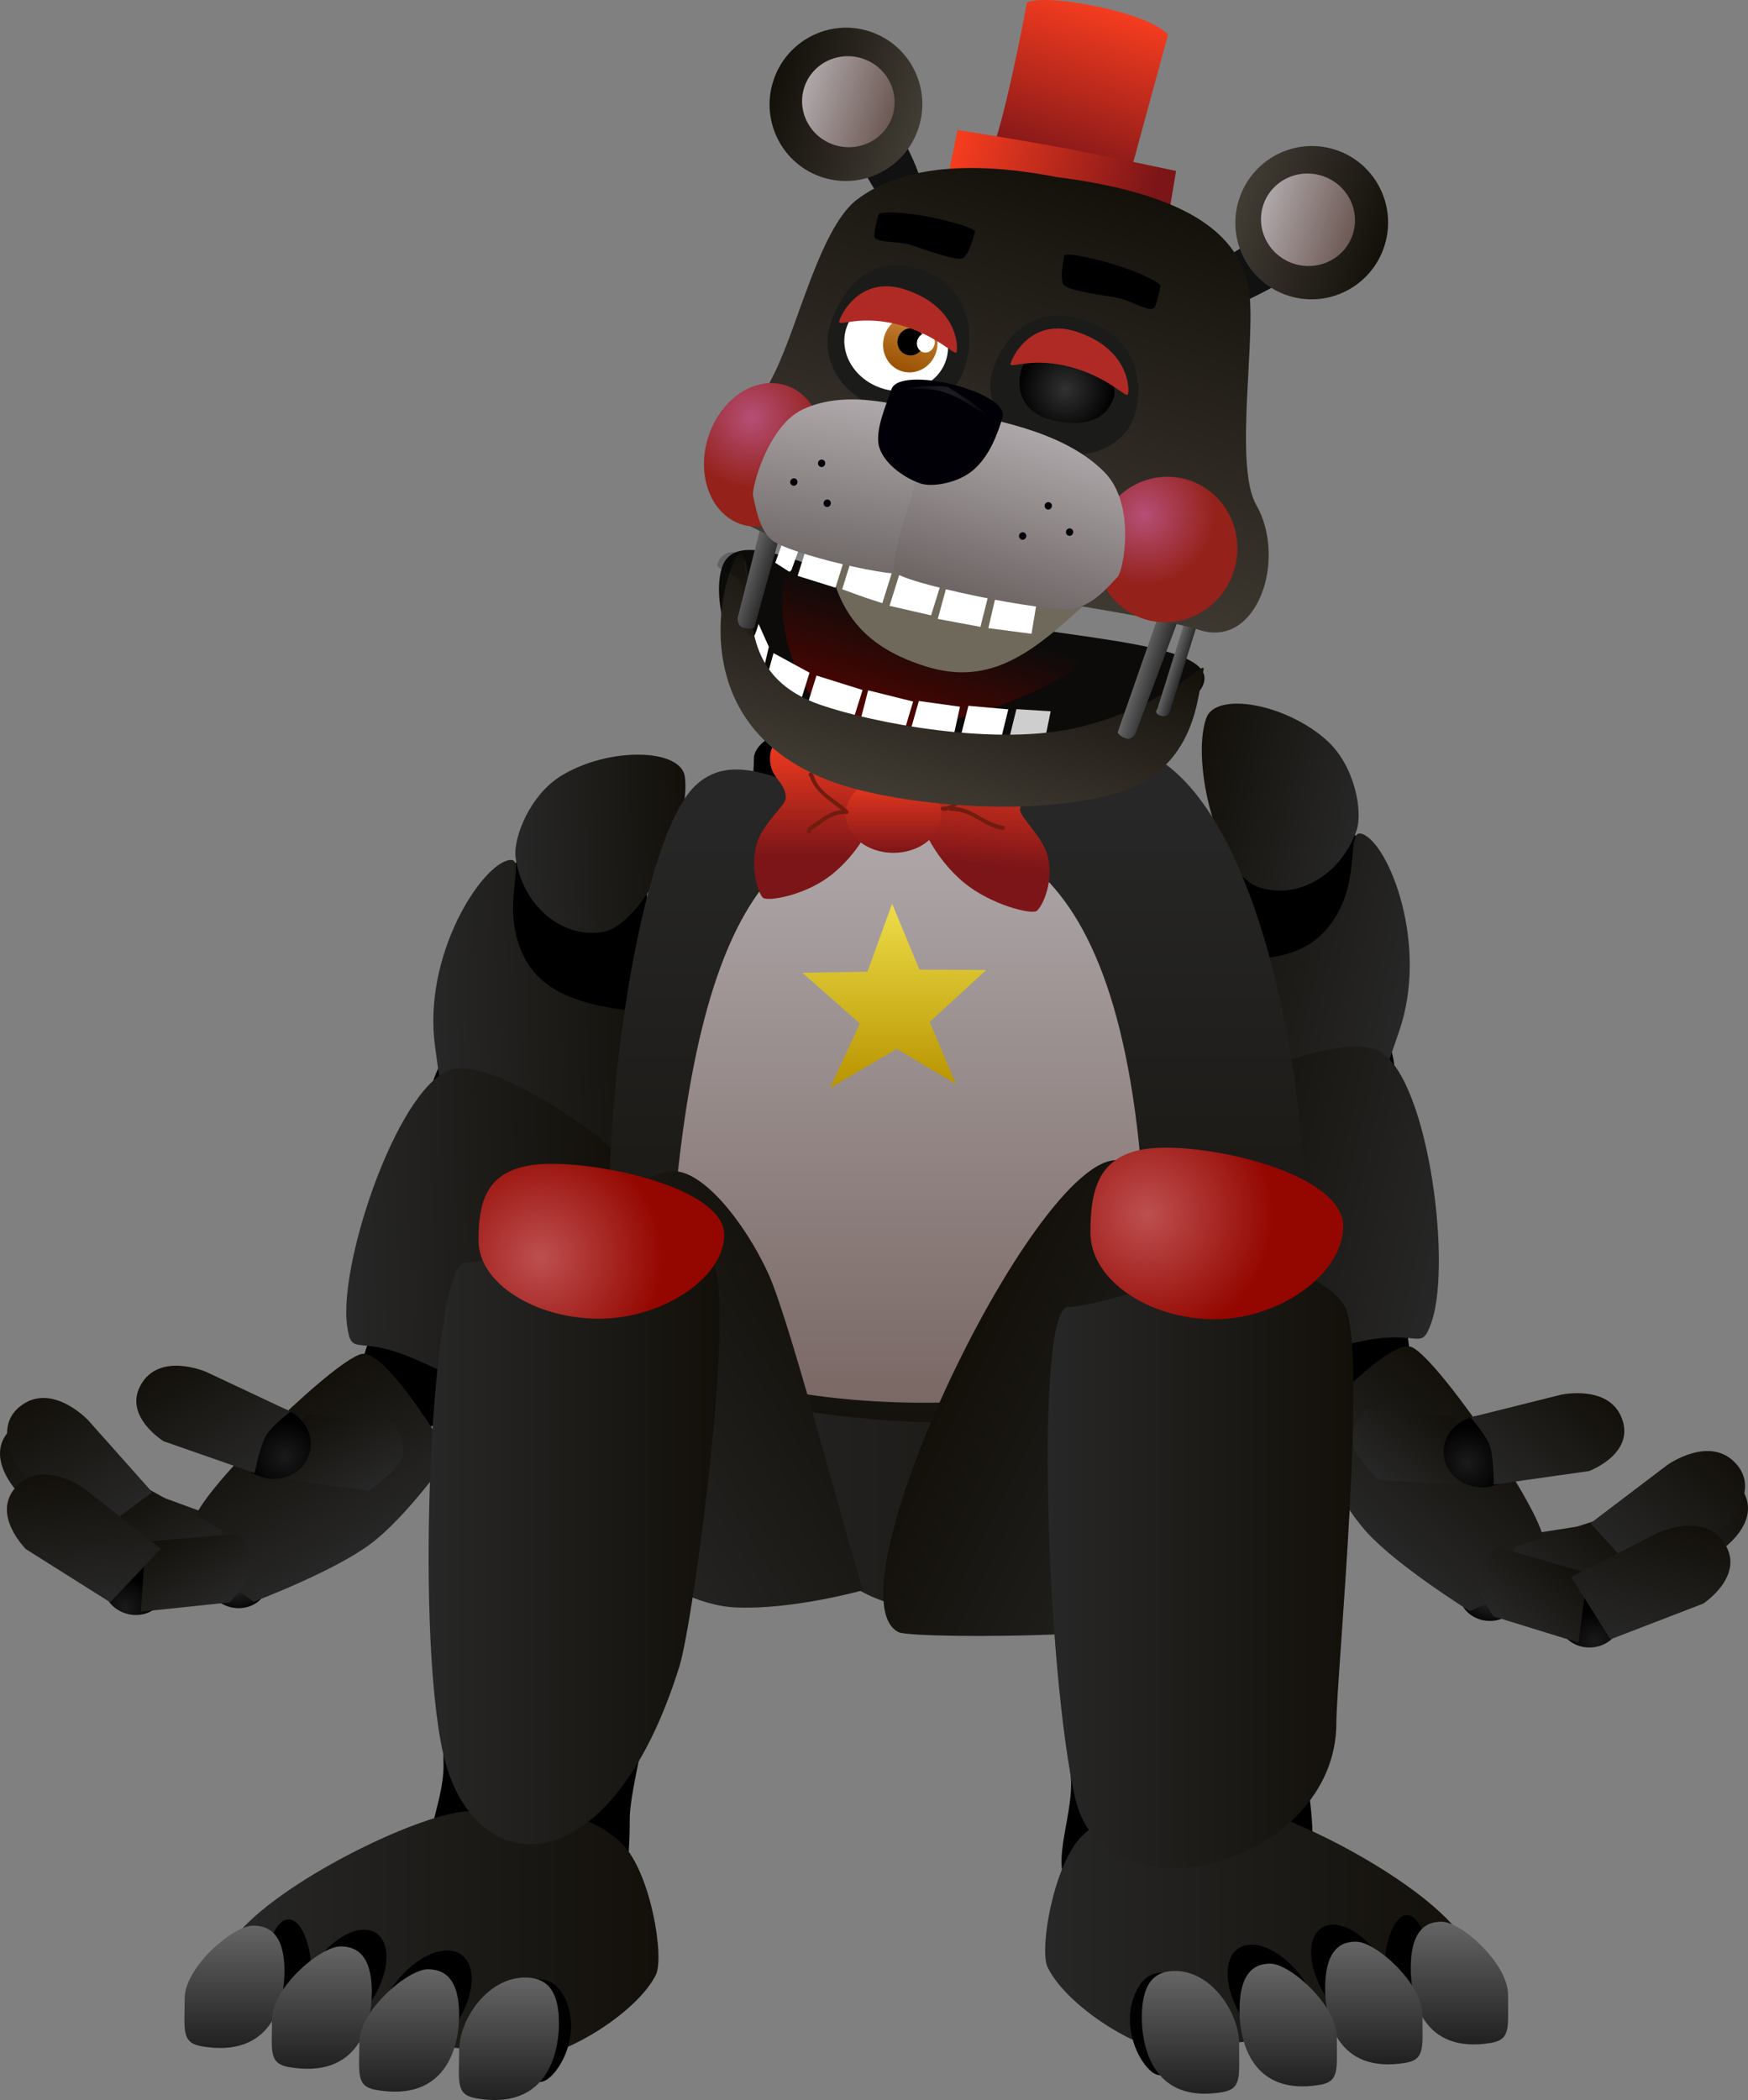 <svg version="1.1" xmlns="http://www.w3.org/2000/svg" xmlns:xlink="http://www.w3.org/1999/xlink" width="181.647" height="218.194" viewBox="0,0,181.647,218.194"><rect x="0" y="0" width="181.647" height="218.194" fill="#808080" stroke="none"/><defs><linearGradient x1="360.1" y1="156.625" x2="342.662" y2="152.611" gradientUnits="userSpaceOnUse" id="color-1"><stop offset="0" stop-color="#272727"/><stop offset="1" stop-color="#13100a"/></linearGradient><linearGradient x1="364.701" y1="177.13" x2="341.528" y2="171.796" gradientUnits="userSpaceOnUse" id="color-2"><stop offset="0" stop-color="#272727"/><stop offset="1" stop-color="#13100a"/></linearGradient><linearGradient x1="369.739" y1="199.824" x2="342.096" y2="193.461" gradientUnits="userSpaceOnUse" id="color-3"><stop offset="0" stop-color="#272727"/><stop offset="1" stop-color="#13100a"/></linearGradient><radialGradient cx="373.73" cy="236.825" r="3.65" gradientUnits="userSpaceOnUse" id="color-4"><stop offset="0" stop-color="#313131"/><stop offset="1" stop-color="#000000"/></radialGradient><radialGradient cx="384.58" cy="241.957" r="3.159" gradientUnits="userSpaceOnUse" id="color-5"><stop offset="0" stop-color="#1a1a1a"/><stop offset="1" stop-color="#000000"/></radialGradient><linearGradient x1="378.182" y1="237.899" x2="385.437" y2="229.643" gradientUnits="userSpaceOnUse" id="color-6"><stop offset="0" stop-color="#272727"/><stop offset="1" stop-color="#13100a"/></linearGradient><linearGradient x1="387.239" y1="235.513" x2="397.469" y2="223.873" gradientUnits="userSpaceOnUse" id="color-7"><stop offset="0" stop-color="#272727"/><stop offset="1" stop-color="#13100a"/></linearGradient><linearGradient x1="362.235" y1="231.974" x2="373.964" y2="218.628" gradientUnits="userSpaceOnUse" id="color-8"><stop offset="0" stop-color="#272727"/><stop offset="1" stop-color="#13100a"/></linearGradient><linearGradient x1="362.471" y1="225.425" x2="369.157" y2="217.817" gradientUnits="userSpaceOnUse" id="color-9"><stop offset="0" stop-color="#272727"/><stop offset="1" stop-color="#13100a"/></linearGradient><linearGradient x1="378.708" y1="238.253" x2="386.178" y2="229.754" gradientUnits="userSpaceOnUse" id="color-10"><stop offset="0" stop-color="#272727"/><stop offset="1" stop-color="#13100a"/></linearGradient><linearGradient x1="387.614" y1="233.877" x2="397.851" y2="222.229" gradientUnits="userSpaceOnUse" id="color-11"><stop offset="0" stop-color="#272727"/><stop offset="1" stop-color="#13100a"/></linearGradient><linearGradient x1="375.529" y1="240.671" x2="382.02" y2="233.286" gradientUnits="userSpaceOnUse" id="color-12"><stop offset="0" stop-color="#272727"/><stop offset="1" stop-color="#13100a"/></linearGradient><linearGradient x1="388.038" y1="242.335" x2="392.215" y2="228.999" gradientUnits="userSpaceOnUse" id="color-13"><stop offset="0" stop-color="#272727"/><stop offset="1" stop-color="#13100a"/></linearGradient><radialGradient cx="371.341" cy="223.419" r="3.896" gradientUnits="userSpaceOnUse" id="color-14"><stop offset="0" stop-color="#1a1a1a"/><stop offset="1" stop-color="#000000"/></radialGradient><linearGradient x1="374.432" y1="225.978" x2="383.937" y2="215.163" gradientUnits="userSpaceOnUse" id="color-15"><stop offset="0" stop-color="#272727"/><stop offset="1" stop-color="#13100a"/></linearGradient><linearGradient x1="272.393" y1="159.428" x2="290.278" y2="158.86" gradientUnits="userSpaceOnUse" id="color-16"><stop offset="0" stop-color="#272727"/><stop offset="1" stop-color="#13100a"/></linearGradient><linearGradient x1="263.916" y1="178.657" x2="287.683" y2="177.902" gradientUnits="userSpaceOnUse" id="color-17"><stop offset="0" stop-color="#272727"/><stop offset="1" stop-color="#13100a"/></linearGradient><linearGradient x1="254.588" y1="199.949" x2="282.939" y2="199.049" gradientUnits="userSpaceOnUse" id="color-18"><stop offset="0" stop-color="#272727"/><stop offset="1" stop-color="#13100a"/></linearGradient><radialGradient cx="243.52" cy="235.482" r="3.65" gradientUnits="userSpaceOnUse" id="color-19"><stop offset="0" stop-color="#313131"/><stop offset="1" stop-color="#000000"/></radialGradient><radialGradient cx="231.884" cy="238.42" r="3.159" gradientUnits="userSpaceOnUse" id="color-20"><stop offset="0" stop-color="#1a1a1a"/><stop offset="1" stop-color="#000000"/></radialGradient><linearGradient x1="238.945" y1="235.675" x2="233.422" y2="226.173" gradientUnits="userSpaceOnUse" id="color-21"><stop offset="0" stop-color="#272727"/><stop offset="1" stop-color="#13100a"/></linearGradient><linearGradient x1="230.52" y1="231.584" x2="222.733" y2="218.186" gradientUnits="userSpaceOnUse" id="color-22"><stop offset="0" stop-color="#272727"/><stop offset="1" stop-color="#13100a"/></linearGradient><linearGradient x1="255.736" y1="232.943" x2="246.808" y2="217.582" gradientUnits="userSpaceOnUse" id="color-23"><stop offset="0" stop-color="#272727"/><stop offset="1" stop-color="#13100a"/></linearGradient><linearGradient x1="256.771" y1="226.472" x2="251.681" y2="217.716" gradientUnits="userSpaceOnUse" id="color-24"><stop offset="0" stop-color="#272727"/><stop offset="1" stop-color="#13100a"/></linearGradient><linearGradient x1="238.36" y1="235.92" x2="232.674" y2="226.138" gradientUnits="userSpaceOnUse" id="color-25"><stop offset="0" stop-color="#272727"/><stop offset="1" stop-color="#13100a"/></linearGradient><linearGradient x1="230.469" y1="229.906" x2="222.676" y2="216.499" gradientUnits="userSpaceOnUse" id="color-26"><stop offset="0" stop-color="#272727"/><stop offset="1" stop-color="#13100a"/></linearGradient><linearGradient x1="241.012" y1="238.908" x2="236.071" y2="230.407" gradientUnits="userSpaceOnUse" id="color-27"><stop offset="0" stop-color="#272727"/><stop offset="1" stop-color="#13100a"/></linearGradient><linearGradient x1="228.418" y1="238.122" x2="226.896" y2="224.231" gradientUnits="userSpaceOnUse" id="color-28"><stop offset="0" stop-color="#272727"/><stop offset="1" stop-color="#13100a"/></linearGradient><radialGradient cx="248.455" cy="222.79" r="3.896" gradientUnits="userSpaceOnUse" id="color-29"><stop offset="0" stop-color="#1a1a1a"/><stop offset="1" stop-color="#000000"/></radialGradient><linearGradient x1="244.928" y1="224.703" x2="237.693" y2="212.255" gradientUnits="userSpaceOnUse" id="color-30"><stop offset="0" stop-color="#272727"/><stop offset="1" stop-color="#13100a"/></linearGradient><linearGradient x1="285.331" y1="226.057" x2="352.55" y2="226.057" gradientUnits="userSpaceOnUse" id="color-31"><stop offset="0" stop-color="#272727"/><stop offset="1" stop-color="#13100a"/></linearGradient><linearGradient x1="318.187" y1="155.292" x2="318.187" y2="225.726" gradientUnits="userSpaceOnUse" id="color-32"><stop offset="0" stop-color="#272727"/><stop offset="1" stop-color="#13100a"/></linearGradient><linearGradient x1="316.758" y1="156.886" x2="316.758" y2="231.616" gradientUnits="userSpaceOnUse" id="color-33"><stop offset="0" stop-color="#afa8aa"/><stop offset="1" stop-color="#6d5954"/></linearGradient><linearGradient x1="305.353" y1="148.291" x2="305.353" y2="160.391" gradientUnits="userSpaceOnUse" id="color-34"><stop offset="0" stop-color="#f43c1f"/><stop offset="1" stop-color="#7c1518"/></linearGradient><linearGradient x1="320.029" y1="149.026" x2="318.959" y2="161.078" gradientUnits="userSpaceOnUse" id="color-35"><stop offset="0" stop-color="#f43c1f"/><stop offset="1" stop-color="#7c1518"/></linearGradient><linearGradient x1="311.705" y1="152.094" x2="311.705" y2="160.045" gradientUnits="userSpaceOnUse" id="color-36"><stop offset="0" stop-color="#f43c1f"/><stop offset="1" stop-color="#7c1518"/></linearGradient><linearGradient x1="311.789" y1="165.327" x2="311.789" y2="184.501" gradientUnits="userSpaceOnUse" id="color-37"><stop offset="0" stop-color="#eddd49"/><stop offset="1" stop-color="#b89400"/></linearGradient><linearGradient x1="334.263" y1="72.487" x2="328.924" y2="89.548" gradientUnits="userSpaceOnUse" id="color-38"><stop offset="0" stop-color="#f43c1f"/><stop offset="1" stop-color="#7c1518"/></linearGradient><linearGradient x1="318.724" y1="85.812" x2="338.553" y2="92.017" gradientUnits="userSpaceOnUse" id="color-39"><stop offset="0" stop-color="#f43c1f"/><stop offset="1" stop-color="#7c1518"/></linearGradient><linearGradient x1="312.083" y1="133.855" x2="308.478" y2="145.373" gradientUnits="userSpaceOnUse" id="color-40"><stop offset="0" stop-color="#0c0b0a"/><stop offset="1" stop-color="#4f0501"/></linearGradient><linearGradient x1="319.699" y1="133.254" x2="312.776" y2="155.376" gradientUnits="userSpaceOnUse" id="color-41"><stop offset="0" stop-color="#13100a"/><stop offset="1" stop-color="#413c34"/></linearGradient><radialGradient cx="296.178" cy="134.686" r="3.589" gradientUnits="userSpaceOnUse" id="color-42"><stop offset="0" stop-color="#000000" stop-opacity="0"/><stop offset="1" stop-color="#000000" stop-opacity="0.224"/></radialGradient><linearGradient x1="336.848" y1="141.644" x2="339.224" y2="142.387" gradientUnits="userSpaceOnUse" id="color-43"><stop offset="0" stop-color="#666666"/><stop offset="1" stop-color="#2b2b2b"/></linearGradient><linearGradient x1="340.395" y1="140.899" x2="341.703" y2="141.309" gradientUnits="userSpaceOnUse" id="color-44"><stop offset="0" stop-color="#666666"/><stop offset="1" stop-color="#2b2b2b"/></linearGradient><linearGradient x1="296.658" y1="129.494" x2="299.232" y2="130.3" gradientUnits="userSpaceOnUse" id="color-45"><stop offset="0" stop-color="#666666"/><stop offset="1" stop-color="#2b2b2b"/></linearGradient><linearGradient x1="334.056" y1="89.815" x2="320.227" y2="134.004" gradientUnits="userSpaceOnUse" id="color-46"><stop offset="0" stop-color="#13100a"/><stop offset="1" stop-color="#413c34"/></linearGradient><radialGradient cx="296.96" cy="114.819" r="7.366" gradientUnits="userSpaceOnUse" id="color-47"><stop offset="0" stop-color="#b54f76"/><stop offset="1" stop-color="#94211a"/></radialGradient><linearGradient x1="314.343" y1="104.338" x2="312.57" y2="110.004" gradientUnits="userSpaceOnUse" id="color-48"><stop offset="0" stop-color="#cb853b"/><stop offset="1" stop-color="#985100"/></linearGradient><radialGradient cx="329.609" cy="111.87" r="5.014" gradientUnits="userSpaceOnUse" id="color-49"><stop offset="0" stop-color="#313131"/><stop offset="1" stop-color="#000000"/></radialGradient><radialGradient cx="337.756" cy="124.909" r="7.366" gradientUnits="userSpaceOnUse" id="color-50"><stop offset="0" stop-color="#b54f76"/><stop offset="1" stop-color="#94211a"/></radialGradient><linearGradient x1="307.917" y1="112.669" x2="304.831" y2="130.72" gradientUnits="userSpaceOnUse" id="color-51"><stop offset="0" stop-color="#b0a9ab"/><stop offset="1" stop-color="#6e6766"/></linearGradient><linearGradient x1="327.787" y1="116.488" x2="322.076" y2="134.737" gradientUnits="userSpaceOnUse" id="color-52"><stop offset="0" stop-color="#afa8aa"/><stop offset="1" stop-color="#6b6362"/></linearGradient><radialGradient cx="317.088" cy="113.194" r="4.533" gradientUnits="userSpaceOnUse" id="color-53"><stop offset="0" stop-color="#f5f5f5" stop-opacity="0.153"/><stop offset="1" stop-color="#f5f5f5" stop-opacity="0"/></radialGradient><linearGradient x1="347.6" y1="92.201" x2="362.741" y2="96.939" gradientUnits="userSpaceOnUse" id="color-54"><stop offset="0" stop-color="#413c34"/><stop offset="1" stop-color="#13100a"/></linearGradient><linearGradient x1="314.34" y1="84.643" x2="299.198" y2="79.905" gradientUnits="userSpaceOnUse" id="color-55"><stop offset="0" stop-color="#413c34"/><stop offset="1" stop-color="#13100a"/></linearGradient><linearGradient x1="302.422" y1="80.562" x2="311.615" y2="83.439" gradientUnits="userSpaceOnUse" id="color-56"><stop offset="0" stop-color="#afa8aa"/><stop offset="1" stop-color="#6d5954"/></linearGradient><linearGradient x1="350.114" y1="92.805" x2="359.455" y2="95.729" gradientUnits="userSpaceOnUse" id="color-57"><stop offset="0" stop-color="#afa8aa"/><stop offset="1" stop-color="#6d5954"/></linearGradient><linearGradient x1="277.784" y1="229.256" x2="308.649" y2="209.88" gradientUnits="userSpaceOnUse" id="color-58"><stop offset="0" stop-color="#272727"/><stop offset="1" stop-color="#13100a"/></linearGradient><linearGradient x1="351.604" y1="230.346" x2="318.114" y2="213.652" gradientUnits="userSpaceOnUse" id="color-59"><stop offset="0" stop-color="#272727"/><stop offset="1" stop-color="#13100a"/></linearGradient><linearGradient x1="327.47" y1="271.499" x2="371.003" y2="271.499" gradientUnits="userSpaceOnUse" id="color-60"><stop offset="0" stop-color="#272727"/><stop offset="1" stop-color="#13100a"/></linearGradient><linearGradient x1="370.524" y1="271.104" x2="370.524" y2="283.854" gradientUnits="userSpaceOnUse" id="color-61"><stop offset="0" stop-color="#656565"/><stop offset="1" stop-color="#202020"/></linearGradient><linearGradient x1="361.628" y1="273.175" x2="361.628" y2="285.925" gradientUnits="userSpaceOnUse" id="color-62"><stop offset="0" stop-color="#656565"/><stop offset="1" stop-color="#202020"/></linearGradient><linearGradient x1="352.73" y1="275.461" x2="352.73" y2="288.211" gradientUnits="userSpaceOnUse" id="color-63"><stop offset="0" stop-color="#656565"/><stop offset="1" stop-color="#202020"/></linearGradient><linearGradient x1="342.579" y1="276.218" x2="342.579" y2="288.973" gradientUnits="userSpaceOnUse" id="color-64"><stop offset="0" stop-color="#656565"/><stop offset="1" stop-color="#202020"/></linearGradient><linearGradient x1="327.733" y1="234.483" x2="359.507" y2="234.483" gradientUnits="userSpaceOnUse" id="color-65"><stop offset="0" stop-color="#272727"/><stop offset="1" stop-color="#13100a"/></linearGradient><linearGradient x1="242.771" y1="272.187" x2="287.286" y2="272.187" gradientUnits="userSpaceOnUse" id="color-66"><stop offset="0" stop-color="#272727"/><stop offset="1" stop-color="#13100a"/></linearGradient><linearGradient x1="243.224" y1="271.509" x2="243.224" y2="284.225" gradientUnits="userSpaceOnUse" id="color-67"><stop offset="0" stop-color="#656565"/><stop offset="1" stop-color="#202020"/></linearGradient><linearGradient x1="252.299" y1="273.67" x2="252.299" y2="286.385" gradientUnits="userSpaceOnUse" id="color-68"><stop offset="0" stop-color="#656565"/><stop offset="1" stop-color="#202020"/></linearGradient><linearGradient x1="261.373" y1="276.046" x2="261.373" y2="288.762" gradientUnits="userSpaceOnUse" id="color-69"><stop offset="0" stop-color="#656565"/><stop offset="1" stop-color="#202020"/></linearGradient><linearGradient x1="271.744" y1="276.903" x2="271.744" y2="289.626" gradientUnits="userSpaceOnUse" id="color-70"><stop offset="0" stop-color="#656565"/><stop offset="1" stop-color="#202020"/></linearGradient><linearGradient x1="263.401" y1="230.936" x2="293.643" y2="230.936" gradientUnits="userSpaceOnUse" id="color-71"><stop offset="0" stop-color="#272727"/><stop offset="1" stop-color="#13100a"/></linearGradient><radialGradient cx="275.001" cy="202.109" r="12.764" gradientUnits="userSpaceOnUse" id="color-72"><stop offset="0" stop-color="#bd5050"/><stop offset="1" stop-color="#940700"/></radialGradient><radialGradient cx="338.055" cy="197.604" r="13.132" gradientUnits="userSpaceOnUse" id="color-73"><stop offset="0" stop-color="#bd5050"/><stop offset="1" stop-color="#940700"/></radialGradient></defs><g transform="translate(-218.861,-71.432)"><g data-paper-data="{&quot;isPaintingLayer&quot;:true}" fill-rule="nonzero" stroke-linejoin="miter" stroke-miterlimit="10" stroke-dasharray="" stroke-dashoffset="0" style="mix-blend-mode: normal"><path d="M311.958,84.612c1.016,1.734 6.359,10.915 -1.16,7.947c-0.399,-0.158 -0.55,-0.662 -0.784,-1.022c-0.334,-0.513 -1.854,-2.973 -2.666,-4.789c-0.286,-0.39 -0.459,-0.862 -0.482,-1.362c-0.009,-0.184 0.003,-0.372 0.038,-0.562c0.245,-1.359 1.546,-2.261 2.904,-2.016c0.697,0.126 1.274,0.529 1.638,1.076c0.173,0.182 0.348,0.384 0.528,0.604z" data-paper-data="{&quot;index&quot;:null}" fill="#111111" stroke="none" stroke-width="0.5" stroke-linecap="butt"/><path d="M350.128,95.867c0.27,-0.088 0.527,-0.163 0.771,-0.223c0.602,-0.263 1.305,-0.29 1.96,-0.019c1.275,0.529 1.881,1.991 1.352,3.267c-0.074,0.178 -0.165,0.342 -0.272,0.493c-0.29,0.408 -0.691,0.711 -1.142,0.884c-1.665,1.089 -4.275,2.335 -4.833,2.586c-0.392,0.176 -0.791,0.519 -1.213,0.436c-7.929,-1.571 1.53,-6.402 3.323,-7.311z" fill="#111111" stroke="none" stroke-width="0.5" stroke-linecap="butt"/><g data-paper-data="{&quot;index&quot;:null}" stroke-width="0"><path d="M342.677,171.353c5.779,-16.568 0.279,-20.917 10.992,-17.071c7.174,2.576 8.53,6.216 5.978,14.244c-1.259,3.96 5.753,11.196 3.844,16.669c-1.918,5.497 2.583,11.764 1.454,16.438c-1.242,5.144 1.768,12.148 -0.108,15.65c-1.556,2.906 -3.081,1.935 -6.327,0.77c-6.205,-2.228 -11.063,-10.883 -13.72,-18.919c-1.93,-5.836 -4.544,-20.81 -2.112,-27.78z" fill="#000000" stroke="none" stroke-linecap="butt"/><path d="M344.211,146.05c0.971,-2.783 8.236,-1.545 12.528,2.313c2.94,2.643 3.758,7.439 3.093,9.346c-1.636,4.689 -6.241,7.313 -10.286,5.86c-4.045,-1.452 -6.971,-12.831 -5.336,-17.52z" fill="url(#color-1)" stroke="none" stroke-linecap="butt"/><path d="M344.632,170.96c6.733,0.651 10.026,-0.685 11.937,-2.815c4.153,-4.628 1.952,-10.748 3.85,-10.066c2.772,0.995 6.967,11.531 3.818,20.557c-1.094,3.137 -2.253,7.453 -5.487,9.277c-6.07,3.426 -15.31,2.776 -16.039,2.148c-1.888,-1.624 -2.418,-7.599 -2.339,-11.642c0.06,-3.113 1.019,-7.773 4.26,-7.459z" fill="url(#color-2)" stroke="none" stroke-linecap="butt"/><path d="M343.941,185.679c0.21,-0.603 13.033,-6.944 17.845,-5.216c5.319,1.91 8.035,22.034 5.827,28.364c-1.131,3.243 -1.155,0.568 -7.662,2.046c-3.879,0.881 -9.294,2.216 -10.06,1.941c-5.319,-1.91 -8.158,-20.804 -5.95,-27.134z" fill="url(#color-3)" stroke="none" stroke-linecap="butt"/><g data-paper-data="{&quot;index&quot;:null}"><path d="M376.651,238.159c-0.82,1.5 -2.792,2.118 -4.405,1.381c-1.613,-0.737 -2.257,-2.549 -1.437,-4.049c0.82,-1.5 2.792,-2.118 4.405,-1.381c1.613,0.737 2.257,2.549 1.437,4.049z" data-paper-data="{&quot;index&quot;:null}" fill="url(#color-4)" stroke="none" stroke-linecap="butt"/><path d="M386.995,240.921c-0.82,1.5 -2.792,2.118 -4.405,1.381c-1.613,-0.737 -2.257,-2.549 -1.437,-4.049c0.82,-1.5 2.792,-2.118 4.405,-1.381c1.613,0.737 2.257,2.549 1.437,4.049z" data-paper-data="{&quot;index&quot;:null}" fill="url(#color-5)" stroke="none" stroke-linecap="butt"/><g stroke="#000000" stroke-linecap="round"><path d="M375.203,234.847c-0.536,-1.369 0.638,-3.714 0.638,-3.714l9.582,-1.503l2.207,6.945l-9.165,1.261c0,0 -2.727,-1.62 -3.263,-2.99z" fill="url(#color-6)"/><path d="M392.841,225.232c0,0 5.001,-2.498 7.162,1.154c1.914,3.236 -2.227,6.071 -2.227,6.071l-9.581,3.896l-4.198,-6.401l8.844,-4.72z" fill="url(#color-7)"/></g><path d="M365.362,211.338c2.19,0.311 12.939,15.74 13.872,19.85c0.933,4.11 -7.631,7.643 -7.631,7.643c0,0 -7.493,-4.65 -10.717,-8.205c-3.224,-3.555 -6.3,-10.562 -6.3,-10.562c0,0 7.968,-9.126 10.776,-8.726z" fill="url(#color-8)" stroke="#000000" stroke-linecap="round"/><path d="M359.328,221.165c-0.181,-1.41 1.47,-3.331 1.47,-3.331l9.335,0.841l0.438,7.028l-8.489,-0.505c0,0 -2.573,-2.623 -2.754,-4.033z" fill="url(#color-9)" stroke="#000000" stroke-linecap="round"/><g stroke="#000000" stroke-linecap="round"><path d="M376.231,235.922c-0.746,-1.268 0.044,-3.768 0.044,-3.768l9.225,-2.997l3.276,6.51l-8.85,2.693c0,0 -2.948,-1.169 -3.694,-2.437z" fill="url(#color-10)"/><path d="M392.129,223.642c0,0 4.544,-3.257 7.254,0.008c2.401,2.893 -1.24,6.347 -1.24,6.347l-8.845,5.361l-5.156,-5.658l7.987,-6.058z" fill="url(#color-11)"/></g><path d="M372.364,235.291c0.092,-1.468 2.147,-3.097 2.147,-3.097l9.321,2.684l-0.932,7.228l-8.84,-2.726c0,0 -1.788,-2.62 -1.695,-4.088z" fill="url(#color-12)" stroke="#000000" stroke-linecap="round"/><path d="M391.067,230.73c0,0 5.047,-2.405 7.139,1.286c1.854,3.271 -2.338,6.029 -2.338,6.029l-9.651,3.719l-4.079,-6.477l8.929,-4.557z" fill="url(#color-13)" stroke="#000000" stroke-linecap="round"/><path d="M376.516,223.885c-1.011,1.849 -3.443,2.612 -5.432,1.704c-1.99,-0.908 -2.783,-3.144 -1.772,-4.993c1.011,-1.849 3.443,-2.612 5.432,-1.704c1.99,0.908 2.783,3.144 1.772,4.993z" data-paper-data="{&quot;index&quot;:null}" fill="url(#color-14)" stroke="none" stroke-linecap="butt"/><path d="M381.061,216.348c0,0 5.275,-1.167 6.442,2.763c1.034,3.482 -3.513,5.168 -3.513,5.168l-9.895,1.403c0,0 -0.003,-2.845 -0.426,-4.058c-0.385,-1.105 -2.006,-2.927 -2.006,-2.927l9.398,-2.348z" fill="url(#color-15)" stroke="#000000" stroke-linecap="round"/></g></g><g stroke-width="0"><path d="M286.642,177.245c1.038,7.309 -4.42,21.495 -7.442,26.848c-4.16,7.371 -10.599,14.924 -17.118,15.911c-3.41,0.516 -5.093,1.174 -6.059,-1.978c-1.164,-3.799 3.142,-10.088 2.918,-15.376c-0.204,-4.804 5.423,-10.083 4.604,-15.847c-0.815,-5.738 7.462,-11.483 6.993,-15.612c-0.952,-8.37 1.082,-11.679 8.618,-12.82c11.254,-1.703 5.017,1.501 7.485,18.874z" fill="#000000" stroke="none" stroke-linecap="butt"/><path d="M290.027,152.123c0.699,4.917 -4.371,15.515 -8.621,16.158c-4.25,0.643 -8.261,-2.821 -8.96,-7.738c-0.284,-1.999 1.446,-6.546 4.841,-8.572c4.957,-2.957 12.325,-2.766 12.739,0.151z" fill="url(#color-16)" stroke="none" stroke-linecap="butt"/><path d="M284.799,176.482c3.24,0.319 3.28,5.076 2.738,8.142c-0.705,3.982 -2.379,9.742 -4.545,10.971c-0.837,0.475 -10.029,-0.673 -15.322,-5.208c-2.82,-2.415 -3.123,-6.873 -3.59,-10.163c-1.345,-9.465 4.807,-18.991 7.719,-19.432c1.994,-0.302 -1.348,5.277 1.832,10.621c1.464,2.46 4.437,4.407 11.168,5.069z" fill="url(#color-17)" stroke="none" stroke-linecap="butt"/><path d="M271.55,216.53c-0.804,0.122 -5.86,-2.235 -9.495,-3.849c-6.099,-2.707 -6.639,-0.088 -7.122,-3.488c-0.943,-6.638 5.611,-25.857 11.198,-26.703c5.055,-0.765 16.411,7.934 16.501,8.567c0.943,6.638 -5.494,24.627 -11.082,25.473z" fill="url(#color-18)" stroke="none" stroke-linecap="butt"/><g data-paper-data="{&quot;index&quot;:null}"><path d="M240.397,236.226c-0.514,-1.63 0.467,-3.284 2.192,-3.695c1.725,-0.411 3.541,0.577 4.055,2.207c0.514,1.63 -0.467,3.284 -2.192,3.695c-1.725,0.411 -3.541,-0.577 -4.055,-2.207z" data-paper-data="{&quot;index&quot;:null}" fill="url(#color-19)" stroke="none" stroke-linecap="butt"/><path d="M229.714,236.937c-0.514,-1.63 0.467,-3.284 2.192,-3.695c1.725,-0.411 3.541,0.577 4.055,2.207c0.514,1.63 -0.467,3.284 -2.192,3.695c-1.725,0.411 -3.541,-0.577 -4.055,-2.207z" data-paper-data="{&quot;index&quot;:null}" fill="url(#color-20)" stroke="none" stroke-linecap="butt"/><g stroke="#000000" stroke-linecap="round"><path d="M242.458,233.257c-0.791,1.24 -3.779,2.303 -3.779,2.303l-8.748,-3.008l3.507,-6.388l9.111,3.326c0,0 0.699,2.527 -0.091,3.767z" fill="url(#color-21)"/><path d="M227.01,220.414l7.765,6.341l-5.356,5.469l-8.647,-5.674c0,0 -3.514,-3.582 -1.011,-6.387c2.825,-3.166 7.25,0.252 7.25,0.252z" fill="url(#color-22)"/></g><path d="M256.657,212.093c2.833,0.151 8.887,10.644 8.887,10.644c0,0 -4.372,6.28 -8.223,9.145c-3.85,2.865 -12.101,5.979 -12.101,5.979c0,0 -7.72,-5.121 -6.01,-8.974c1.71,-3.853 15.239,-16.913 17.447,-16.795z" fill="url(#color-23)" stroke="#000000" stroke-linecap="round"/><path d="M257.197,226.325l-8.427,-1.145l1.788,-6.811l9.321,0.979c0,0 1.249,2.205 0.799,3.553c-0.45,1.348 -3.481,3.425 -3.481,3.425z" fill="url(#color-24)" stroke="#000000" stroke-linecap="round"/><g stroke="#000000" stroke-linecap="round"><path d="M241.242,234.113c-0.977,1.1 -4.095,1.677 -4.095,1.677l-8.163,-4.352l4.472,-5.754l8.471,4.723c0,0 0.291,2.606 -0.685,3.706z" fill="url(#color-25)"/><path d="M228.017,218.991l6.666,7.487l-6.152,4.554l-7.642,-6.969c0,0 -2.905,-4.092 0.01,-6.467c3.29,-2.68 7.119,1.394 7.119,1.394z" fill="url(#color-26)"/></g><path d="M245.157,234.241c-0.193,1.458 -2.453,3.683 -2.453,3.683l-9.2,0.966l0.482,-7.271l9.664,-0.832c0,0 1.701,1.996 1.508,3.454z" fill="url(#color-27)" stroke="#000000" stroke-linecap="round"/><path d="M227.689,226.151l7.88,6.196l-5.254,5.567l-8.75,-5.514c0,0 -3.58,-3.517 -1.129,-6.367c2.766,-3.217 7.253,0.118 7.253,0.118z" fill="url(#color-28)" stroke="#000000" stroke-linecap="round"/><path d="M245.991,217.691c2.128,-0.507 4.366,0.712 5.001,2.721c0.634,2.01 -0.576,4.05 -2.704,4.557c-2.128,0.507 -4.366,-0.712 -5.001,-2.721c-0.634,-2.01 0.576,-4.05 2.704,-4.557z" data-paper-data="{&quot;index&quot;:null}" fill="url(#color-29)" stroke="none" stroke-linecap="butt"/><path d="M240.285,213.974l8.767,4.12c0,0 -1.943,1.474 -2.534,2.484c-0.649,1.109 -1.202,3.9 -1.202,3.9l-9.438,-3.289c0,0 -4.135,-2.533 -2.448,-5.75c1.905,-3.631 6.855,-1.466 6.855,-1.466z" fill="url(#color-30)" stroke="#000000" stroke-linecap="round"/></g></g><path d="" fill="#373539" stroke="none" stroke-width="0.5" stroke-linecap="butt"/><path d="M334.654,149.401c0,4.957 6.176,25.937 2.453,33.628c-4.642,9.59 -19.721,5.55 -23.915,5.55c-4.142,0 -14.308,4.799 -17.443,-4.414c-2.585,-7.596 1.455,-28.867 1.455,-33.9c0,-3.595 12.162,-5.53 13.28,-8.453c2.347,-6.131 1.911,-7.391 7.029,-7.391c5.378,0 3.406,1.116 5.643,7.767c0.906,2.695 11.498,4.002 11.498,7.213z" fill="#000000" stroke="none" stroke-width="0" stroke-linecap="butt"/><path d="M352.539,216.498c0.396,2.771 -9.766,5.249 -16.64,10.123c-7.492,5.312 -10.661,12.295 -19.473,12.131c-9.121,-0.17 -12.282,-5.343 -18.315,-10.725c-5.746,-5.126 -12.531,-10.65 -12.765,-12.825c-0.606,-5.637 17.76,3.457 31.299,3.457c13.538,0 35.115,-7.624 35.895,-2.161z" fill="url(#color-31)" stroke="none" stroke-width="0" stroke-linecap="butt"/><g stroke-linecap="butt"><path d="M351.085,214.23c-7.008,4.238 -24.254,5.014 -33.331,5.014c-9.948,0 -25.35,-1.826 -32.472,-6.705c-6.632,-4.542 -1.757,-52.285 5.833,-59.476c5.292,-5.014 12.987,2.833 21.248,2.453c8.776,-0.403 15.974,-6.707 21.811,-6.707c19.211,0 24.736,60.688 16.911,65.42z" fill="url(#color-32)" stroke="none" stroke-width="0"/><g stroke="none"><path d="M338.018,210.244c-0.109,9.789 -50.218,9.21 -49.792,-1.691c1.719,-43.959 11.869,-51.361 23.563,-51.361c11.694,0 26.785,3.299 26.229,53.052z" fill="url(#color-33)" stroke-width="0"/><path d="M310.192,154.341c0,1.785 -1.989,5.759 -5.102,8.12c-2.714,2.06 -6.572,2.685 -6.973,2.229c-0.545,-0.621 -1.367,-3.33 -0.542,-5.826c0.646,-1.954 2.937,-3.745 2.937,-4.523c0,-1.376 -1.13,-1.967 -1.459,-3c-0.471,-1.477 -0.027,-3.136 1.545,-3.136c2.673,0 9.593,2.795 9.593,6.136z" fill="url(#color-34)" stroke-width="0"/><path d="M325.308,149.408c1.744,0.155 2.089,1.851 1.437,3.275c-0.457,0.997 -1.762,1.475 -1.883,2.845c-0.069,0.775 2.314,2.784 2.857,4.795c0.694,2.568 -0.457,5.185 -1.116,5.75c-0.485,0.415 -4.707,-0.588 -7.535,-2.906c-3.242,-2.659 -5.097,-6.813 -4.939,-8.591c0.296,-3.328 8.217,-5.431 11.181,-5.167z" data-paper-data="{&quot;index&quot;:null}" fill="url(#color-35)" stroke-width="0"/><path d="M316.674,156.069c0,2.196 -2.225,3.975 -4.969,3.975c-2.744,0 -4.969,-1.78 -4.969,-3.975c0,-2.196 2.225,-3.975 4.969,-3.975c2.744,0 4.969,1.78 4.969,3.975z" fill="url(#color-36)" stroke-width="0"/><path d="M302.933,158.014c-0.216,0 -0.216,-0.216 -0.216,-0.216l0.096,-0.353c1.046,-0.692 2.184,-1.736 3.469,-1.842c-1.252,-1.091 -2.645,-1.688 -3.295,-3.527l-0.034,-0.002c0,0 -0.153,-0.153 0,-0.306c0.153,-0.153 0.306,0 0.306,0l0.139,0.171c0.601,1.97 2.311,2.451 3.578,3.718c0,0 0.153,0.153 0,0.306c-0.153,0.153 -0.306,0 -0.306,0c-0.006,-0.006 -0.012,-0.012 -0.018,-0.018c-0.063,0.081 -0.175,0.081 -0.175,0.081c-1.246,-0.011 -2.424,1.108 -3.423,1.779l0.096,-0.007c0,0 0,0.216 -0.216,0.216z" fill="#711c0f" stroke-width="0.5"/><path d="M323.286,157.452c0,0.216 -0.216,0.216 -0.216,0.216l-0.155,-0.011c-0.196,-0.066 -0.396,-0.12 -0.597,-0.17c-1.756,-0.596 -2.642,-1.806 -4.693,-1.806c0,0 -0.125,0 -0.185,-0.095c-0.187,0.061 -0.384,0.095 -0.593,0.095c0,0 -0.216,0 -0.216,-0.216c0,-0.216 0.216,-0.216 0.216,-0.216c1.786,0 2.627,-2.576 4.408,-2.593l-0.066,-0.023c0,0 0.153,-0.153 0.306,0c0.153,0.153 0,0.306 0,0.306l-0.239,0.15c-1.26,-0.016 -2.082,1.445 -3.18,2.18c1.8,0.16 2.706,1.265 4.364,1.804c0.206,0.052 0.411,0.108 0.613,0.175l0.018,-0.011c0,0 0.216,0 0.216,0.216z" fill="#711c0f" stroke-width="0.5"/></g><path d="M321.341,172.22l-5.867,5.398l2.726,6.453l-6.155,-3.663l-6.947,4.093l3.121,-6.716l-5.982,-5.277l6.767,-0.11l2.563,-7.071l2.838,6.855z" fill="url(#color-37)" stroke="#ffa93e" stroke-width="0"/></g><g stroke="none" stroke-linecap="butt"><path d="M343.948,142.419c-0.539,1.722 -4.303,4.494 -9.956,6.018c-10.161,2.74 -20.085,3.982 -26.865,1.86c-10.553,-3.302 -14.765,-15.029 -13.258,-19.845c1.507,-4.816 10.563,0.757 21.116,4.06c10.553,3.302 30.471,3.092 28.964,7.908z" fill="#0c0b0a" stroke-width="0"/><path d="M302.324,127.296l-1.313,3.625l-1.589,-1.016l1.313,-3.625z" fill="#ffffff" stroke-width="0"/><g stroke-width="0"><path d="M340.239,75.034l-4.032,14.8c0,0 -15.323,0.743 -13.848,-3.969c1.474,-4.711 3.225,-14.19 3.225,-14.19c0,0 1.54,-0.796 7.582,0.499c5.948,1.275 7.074,2.861 7.074,2.861z" fill="url(#color-38)"/><path d="M316.924,91.928l1.44,-6.991c0,0 6.265,0.986 10.938,1.858c4.673,0.872 11.776,2.4 11.776,2.4l-1.19,7.048z" fill="url(#color-39)"/></g><path d="M331.559,139.543c-0.995,3.181 -17.899,9.382 -24.171,7.419c-6.272,-1.963 -7.982,-12.06 -6.987,-15.24c0.995,-3.181 5.41,0.171 11.682,2.134c6.272,1.963 20.471,2.507 19.476,5.688z" fill="url(#color-40)" stroke-width="0"/><path d="M339.784,125.402c-1.355,4.331 -6.147,6.961 -9.143,9.691c-5.01,4.565 -9.297,7.546 -15.573,5.582c-7.51,-2.35 -10.135,-6.924 -10.55,-15.293c-0.139,-2.806 -1.959,-8.44 -1.05,-11.345c1.67,-5.338 6.575,-9.152 10.58,-11.961c4.679,-3.282 8.732,-5.003 14.135,-3.313c5.223,1.635 8.034,5.309 10.072,10.42c1.874,4.702 3.263,10.673 1.528,16.218z" fill="#6e695a" stroke-width="0"/><path d="M326.701,133.35l-0.648,3.936l-4.484,-0.589l0.862,-3.725z" fill="#ffffff" stroke-width="0"/><path d="M306.84,128.799l-1.157,3.698l-3.933,-1.231l1.157,-3.698z" fill="#ffffff" stroke-width="0"/><path d="M316.773,131.671l-1.157,3.698l-4.317,-0.99l1.26,-4.026z" fill="#ffffff" stroke-width="0"/><path d="M321.693,132.809l-0.951,3.756l-4.431,-0.828l1.097,-3.999z" fill="#ffffff" stroke-width="0"/><path d="M311.77,130.21l-1.219,3.895c0,0 -1.704,-0.549 -2.444,-0.819c-0.625,-0.228 -1.729,-0.631 -1.729,-0.631l1.178,-3.764z" fill="#ffffff" stroke-width="0"/><path d="M302.527,145.399l1.181,-3.774l4.788,1.498l-1.181,3.774z" fill="#ffffff" stroke-width="0"/><path d="M308.14,146.798l0.936,-3.637l4.675,1.163l-1.098,3.658z" fill="#ffffff" stroke-width="0"/><path d="M323.511,149.064l0.973,-3.951l3.558,0.224l-0.726,3.584z" fill="#cecece" stroke-width="0"/><path d="M313.289,147.981l1.057,-3.713l4.274,0.594l-0.923,4.213z" fill="#ffffff" stroke-width="0"/><path d="M318.373,149.201l1.124,-4.435l4.144,0.369l-0.948,3.846z" fill="#ffffff" stroke-width="0"/><path d="M296.224,139.539c0,0 0.454,-1.208 0.843,-1.728c0.295,-0.394 0.624,-1.557 0.624,-1.557l1.066,2.386l-0.794,3.395z" fill="#ffffff" stroke-width="0"/><path d="M297.994,143.838l1.249,-4.546l3.742,2.036l-1.181,3.774z" fill="#ffffff" stroke-width="0"/><path d="M343.877,141.266c-0.565,1.805 -0.409,10.245 -9.276,12.662c-9.495,2.588 -23.307,0.938 -29.274,-1.28c-13.511,-5.022 -11.979,-16.981 -10.936,-20.756c0.903,-3.268 1.863,-4.183 2.209,-0.478c0.416,4.455 -0.245,10.559 7.498,13.246c5.42,1.881 18.462,4.442 27.069,2.29c9.861,-2.465 13.333,-7.681 12.708,-5.685z" fill="url(#color-41)" stroke-width="0"/><path d="M296.879,137.507c-1.147,-0.359 -0.631,-3.019 -1.037,-5.396c-0.193,-1.129 -2.632,-1.432 -2.436,-2.059c0.609,-1.946 3.133,-1.321 2.814,-0.3c-0.307,0.984 2.351,8.285 0.658,7.756z" fill="url(#color-42)" stroke-width="0"/><path d="M335.008,147.524l4.176,-11.965l1.983,0.621l-4.312,11.478c0,0 -0.274,0.539 -0.779,0.548c-0.907,-0.202 -1.068,-0.682 -1.068,-0.682z" fill="url(#color-43)" stroke-width="0"/><path d="M339.133,145.095l2.786,-8.902l1.262,0.395l-2.786,8.902c0,0 -0.238,0.518 -0.914,0.306c-0.791,-0.248 -0.347,-0.701 -0.347,-0.701z" fill="url(#color-44)" stroke-width="0"/><path d="M295.883,136.564c-0.444,-0.319 -0.356,-0.963 -0.356,-0.963l3.219,-12.778l2.148,0.672l-3.639,13.124c0,0 -0.439,0.325 -1.372,-0.055z" data-paper-data="{&quot;index&quot;:null}" fill="url(#color-45)" stroke-width="0"/><path d="M348.61,101.337c0.875,4.699 -1.565,18.419 0.786,22.532c3.24,5.668 0.135,14.909 -5.827,13.043c-10.29,-3.22 -54.64,-6.799 -50.326,-16.541c4.441,-10.028 3.365,-4.535 6.164,-10.309c2.448,-5.05 4.616,-14.575 8.302,-17.735c2.919,-2.291 8.75,-4.87 20.975,-2.495c13.633,1.738 18.891,5.944 19.926,11.506z" fill="url(#color-46)" stroke-width="0"/><path d="M303.983,120.496c-1.25,3.994 -4.846,6.424 -8.032,5.427c-3.186,-0.997 -4.755,-5.043 -3.505,-9.038c1.25,-3.994 4.846,-6.424 8.032,-5.427c3.186,0.997 4.755,5.043 3.505,9.038z" fill="url(#color-47)" stroke-width="0"/><g stroke-width="0"><path d="M319.135,109.592c-1.093,3.494 -5.117,5.345 -8.986,4.134c-3.869,-1.211 -6.12,-5.025 -5.026,-8.519c1.093,-3.494 4.028,-7.583 9.391,-5.809c5.146,1.703 5.715,6.699 4.622,10.194z" fill="#1b1c1a"/><path d="M317.18,108.817c-0.795,2.54 -3.764,3.872 -6.631,2.975c-2.868,-0.897 -4.548,-3.684 -3.753,-6.224c0.795,-2.54 3.764,-3.872 6.631,-2.975c2.868,0.897 4.548,3.684 3.753,6.224z" fill="#ffffff"/><path d="M316.147,108.013c-0.49,1.565 -2.091,2.456 -3.576,1.991c-1.486,-0.465 -2.293,-2.11 -1.803,-3.675c0.49,-1.565 2.091,-2.456 3.576,-1.991c1.486,0.465 2.293,2.11 1.803,3.675z" fill="url(#color-48)"/><path d="M314.816,107.357c-0.234,0.747 -1.011,1.168 -1.737,0.941c-0.726,-0.227 -1.124,-1.016 -0.891,-1.763c0.234,-0.747 1.011,-1.168 1.737,-0.941c0.726,0.227 1.124,1.016 0.891,1.763z" fill="#000000"/></g><path d="M336.76,114.608c-1.036,3.309 -5.18,4.958 -9.257,3.682c-4.077,-1.276 -6.542,-4.993 -5.507,-8.303c1.036,-3.309 3.975,-7.132 9.629,-5.272c5.425,1.785 6.171,6.582 5.135,9.892z" fill="#1b1c1a" stroke-width="0"/><path d="M334.587,112.754c-0.575,1.839 -2.426,3.256 -6.318,2.342c-3.425,-0.805 -3.828,-3.498 -3.252,-5.337c0.575,-1.839 3.625,-1.857 5.805,-1.175c2.181,0.682 4.341,2.331 3.765,4.17z" fill="url(#color-49)" stroke-width="0"/><path d="M336.075,112.383c-0.152,0.486 -1.834,-1.599 -5.584,-2.709c-4.419,-1.308 -6.825,0.2 -6.607,-0.497c0.374,-1.195 2.493,-4.687 6.81,-3.291c5.46,1.766 5.56,5.923 5.381,6.496z" fill="#b02a25" stroke-width="0"/><path d="M347.093,130.729c-1.25,3.994 -5.411,6.248 -9.294,5.033c-3.883,-1.215 -6.017,-5.438 -4.767,-9.433c1.25,-3.994 5.411,-6.248 9.294,-5.033c3.883,1.215 6.017,5.438 4.767,9.433z" fill="url(#color-50)" stroke-width="0"/><path d="M302.296,113.963c4.898,-2.288 10.864,-0.086 12.92,0.17c3.415,0.426 1.449,2.164 -0.07,10.334c-0.218,1.172 -1.122,5.638 -1.892,6.462c-0.736,0.788 -12.67,-1.955 -14.268,-3.449c-1.294,-1.21 -1.576,-3.333 -1.869,-4.515c-0.184,-0.741 1.519,-7.292 5.179,-9.002z" data-paper-data="{&quot;index&quot;:null}" fill="url(#color-51)" stroke-width="0"/><path d="M334.99,131.394c-0.948,0.949 -2.365,2.774 -4.485,3.251c-2.617,0.588 -18.219,-2.713 -18.665,-3.809c-0.466,-1.146 1.165,-5.828 1.515,-7.022c2.443,-8.32 1.062,-10.908 5.232,-9.603c2.51,0.786 10.547,1.716 15.038,6.271c3.356,3.404 1.958,10.317 1.364,10.912z" fill="url(#color-52)" stroke-width="0"/><path d="M323.045,114.815c-0.443,1.417 -1.268,3.994 -3.119,5.518c-1.593,1.312 -4.165,1.722 -5.363,1.347c-1.367,-0.428 -3.736,-1.849 -4.333,-3.776c-0.534,-1.723 0.866,-4.749 1.255,-5.993c0.825,-2.637 12.385,0.267 11.56,2.905z" fill="#010007" stroke-width="0"/><path d="M303.879,119.456c0.064,-0.205 0.278,-0.32 0.477,-0.258c0.199,0.062 0.309,0.279 0.244,0.484c-0.064,0.205 -0.277,0.32 -0.477,0.258c-0.199,-0.062 -0.309,-0.279 -0.244,-0.484z" fill="#010007" stroke-width="0.5"/><path d="M304.46,123.608c0.064,-0.205 0.277,-0.32 0.477,-0.258c0.199,0.062 0.309,0.279 0.244,0.484c-0.064,0.205 -0.277,0.32 -0.477,0.258c-0.199,-0.062 -0.309,-0.279 -0.244,-0.484z" fill="#010007" stroke-width="0.5"/><path d="M300.994,121.403c0.064,-0.205 0.277,-0.32 0.477,-0.258c0.199,0.062 0.309,0.279 0.244,0.484c-0.064,0.205 -0.277,0.32 -0.477,0.258c-0.199,-0.062 -0.309,-0.279 -0.244,-0.484z" fill="#010007" stroke-width="0.5"/><path d="M327.434,123.875c0.064,-0.205 0.277,-0.32 0.477,-0.258c0.199,0.062 0.309,0.279 0.244,0.484c-0.064,0.205 -0.277,0.32 -0.477,0.258c-0.199,-0.062 -0.309,-0.279 -0.244,-0.484z" fill="#010007" stroke-width="0.5"/><path d="M324.77,127.011c0.064,-0.205 0.278,-0.32 0.477,-0.258c0.199,0.062 0.309,0.279 0.244,0.484c-0.064,0.205 -0.277,0.32 -0.477,0.258c-0.199,-0.062 -0.309,-0.279 -0.244,-0.484z" fill="#010007" stroke-width="0.5"/><path d="M329.647,126.604c0.064,-0.205 0.277,-0.32 0.477,-0.258c0.199,0.062 0.309,0.279 0.244,0.484c-0.064,0.205 -0.277,0.32 -0.477,0.258c-0.199,-0.062 -0.309,-0.279 -0.244,-0.484z" fill="#010007" stroke-width="0.5"/><path d="M321.414,114.548c-0.096,0.307 -2.018,-1.611 -4.408,-2.359c-2.389,-0.748 -4.341,-0.042 -4.245,-0.349c0.067,-0.213 3.856,-0.432 4.587,-0.203c0.125,0.039 4.156,2.62 4.065,2.911z" fill="url(#color-53)" stroke-width="0"/><path d="M320.18,95.523c-0.078,0.249 -0.663,2.709 -1.429,2.788c-1.001,0.104 -4.379,-1.165 -5.128,-1.399c-1.484,-0.464 -3.313,-0.199 -3.843,-0.778c-0.232,-0.254 0.318,-2.223 0.38,-2.423c0.085,-0.272 2.024,-0.273 4.061,0.047c2.865,0.45 6.078,1.382 5.958,1.765z" fill="#000000" stroke-width="0"/><path d="M335.714,99.262c2.009,0.684 3.783,1.607 3.739,1.889c-0.033,0.207 -0.415,2.218 -0.742,2.333c-0.746,0.263 -2.301,-0.843 -3.868,-1.136c-0.791,-0.148 -4.455,-0.627 -5.324,-1.195c-0.666,-0.435 -0.094,-2.898 -0.054,-3.157c0.063,-0.397 3.424,0.303 6.249,1.265z" data-paper-data="{&quot;index&quot;:null}" fill="#000000" stroke-width="0"/><path d="M362.741,96.939c-1.314,4.199 -5.769,6.543 -9.95,5.234c-4.181,-1.309 -6.506,-5.773 -5.191,-9.973c1.314,-4.199 5.769,-6.543 9.95,-5.234c4.181,1.309 6.506,5.773 5.191,9.973z" fill="url(#color-54)" stroke-width="0"/><path d="M309.149,74.67c4.181,1.309 6.506,5.773 5.191,9.973c-1.314,4.199 -5.769,6.543 -9.95,5.234c-4.181,-1.309 -6.506,-5.773 -5.191,-9.973c1.314,-4.199 5.769,-6.543 9.95,-5.234z" data-paper-data="{&quot;index&quot;:null}" fill="url(#color-55)" stroke-width="0"/><path d="M311.615,83.439c-0.778,2.487 -3.467,3.86 -6.006,3.065c-2.539,-0.794 -3.966,-3.455 -3.187,-5.942c0.778,-2.487 3.467,-3.86 6.006,-3.065c2.539,0.794 3.966,3.455 3.187,5.942z" fill="url(#color-56)" stroke-width="0"/><path d="M359.455,95.729c-0.791,2.527 -3.523,3.922 -6.102,3.115c-2.579,-0.807 -4.029,-3.51 -3.238,-6.038c0.791,-2.527 3.523,-3.922 6.102,-3.115c2.579,0.807 4.029,3.51 3.238,6.038z" fill="url(#color-57)" stroke-width="0"/><path d="M315.948,107.325c-0.169,0.539 -0.698,0.852 -1.183,0.701c-0.485,-0.152 -0.741,-0.711 -0.573,-1.25c0.169,-0.539 0.698,-0.852 1.183,-0.701c0.485,0.152 0.741,0.711 0.573,1.25z" fill="#ffffff" stroke-width="0"/><path d="M318.265,108c-0.152,0.486 -1.834,-1.599 -5.584,-2.709c-4.419,-1.308 -6.825,0.2 -6.607,-0.497c0.374,-1.195 2.493,-4.687 6.81,-3.291c5.46,1.766 5.56,5.923 5.381,6.496z" fill="#b02a25" stroke-width="0"/></g><path d="M287.175,236.025c-7.479,4.695 -23.577,-24.815 -16.098,-29.509c2.959,-1.857 12.273,-13.002 17.595,-13.392c3.171,-0.232 7.613,5.352 10.042,10.664c2.43,5.312 9.262,31.896 9.868,32.862c0,0 -7.304,2.055 -13.232,1.8c-4.281,-0.184 -7.571,-2.804 -8.176,-2.424z" data-paper-data="{&quot;index&quot;:null}" fill="url(#color-58)" stroke="none" stroke-width="0" stroke-linecap="butt"/><path d="M312.243,241.022c-7.903,-3.939 15.711,-52.763 23.614,-48.824c3.126,1.558 18.176,10.565 21.281,14.906c3.291,4.602 -8.178,28.548 -9.34,30.879c-1.875,3.761 -34.029,3.799 -35.554,3.038z" data-paper-data="{&quot;index&quot;:null}" fill="url(#color-59)" stroke="none" stroke-width="0" stroke-linecap="butt"/><g stroke="none" stroke-width="0" stroke-linecap="butt"><path d="M354.896,257.786c1.321,9.743 -0.802,12.319 -9.952,13.559c-5.337,0.723 -12.084,0.238 -14.988,-3.667c-2.075,-2.79 0.689,-7.963 0.138,-12.024c-0.516,-3.804 3.916,-32.349 4.995,-35.397c1.685,-4.759 -0.505,16.561 5.072,15.805c4.913,-0.666 12.264,-9.461 15.788,-6.255c3.04,2.765 -1.665,23.468 -1.053,27.98z" fill="#000000"/><path d="M331.281,262.218c4.581,-4.589 12.126,-3.253 15.537,-3.219c4.482,0.045 18.337,6.952 23.247,12.728c1.227,1.443 0.903,3.009 0.892,4.154c-0.055,5.727 -25.966,8.38 -31.568,8.323c-2.579,-0.026 -9.72,-4.361 -11.664,-8.375c-0.891,-1.84 0.613,-10.662 3.557,-13.611z" data-paper-data="{&quot;index&quot;:null}" fill="url(#color-60)"/><path d="M365.093,270.42c1.284,0.013 2.3,2.587 2.269,5.749c-0.031,3.162 -1.096,5.715 -2.38,5.702c-1.284,-0.013 -2.3,-2.587 -2.269,-5.749c0.031,-3.162 1.096,-5.715 2.38,-5.702z" data-paper-data="{&quot;index&quot;:null}" fill="#000000"/><path d="M368.678,271.104c2.101,0.021 6.931,4.411 6.9,7.632c-0.031,3.222 0.334,4.599 -1.739,4.952c-7.184,1.224 -8.408,-4.642 -8.377,-7.863c0.031,-3.222 1.115,-4.742 3.216,-4.721z" data-paper-data="{&quot;index&quot;:null}" fill="url(#color-61)"/><path d="M356.947,271.452c1.983,-0.364 4.749,1.804 6.178,4.843c1.429,3.038 0.98,5.797 -1.003,6.16c-1.983,0.364 -4.749,-1.804 -6.178,-4.843c-1.429,-3.038 -0.98,-5.797 1.003,-6.16z" data-paper-data="{&quot;index&quot;:null}" fill="#000000"/><path d="M348.435,273.529c2.171,-0.38 5.2,1.892 6.766,5.076c1.566,3.183 1.076,6.072 -1.095,6.452c-2.171,0.38 -5.2,-1.892 -6.766,-5.076c-1.566,-3.183 -1.076,-6.072 1.095,-6.452z" data-paper-data="{&quot;index&quot;:null}" fill="#000000"/><path d="M344.14,278.857c1.467,1.68 0.168,2.043 -1.64,5.09c-1.808,3.047 -2.981,3.954 -4.449,2.274c-1.467,-1.68 -2.672,-5.31 -0.864,-8.356c1.808,-3.047 5.486,-0.687 6.953,0.992z" data-paper-data="{&quot;index&quot;:null}" fill="#000000"/><path d="M359.783,273.175c2.101,0.021 6.931,4.411 6.9,7.632c-0.031,3.222 0.334,4.599 -1.739,4.952c-7.184,1.224 -8.408,-4.642 -8.377,-7.863c0.031,-3.222 1.115,-4.742 3.216,-4.721z" data-paper-data="{&quot;index&quot;:null}" fill="url(#color-62)"/><path d="M350.885,275.462c2.101,0.021 6.931,4.411 6.9,7.632c-0.031,3.222 0.334,4.599 -1.739,4.952c-7.184,1.224 -8.408,-4.642 -8.377,-7.863c0.031,-3.222 1.115,-4.742 3.216,-4.721z" data-paper-data="{&quot;index&quot;:null}" fill="url(#color-63)"/><path d="M340.734,276.223c4.004,-0.176 6.931,4.411 6.9,7.632c-0.031,3.222 0.334,4.599 -1.739,4.952c-4.094,0.697 -6.252,-0.907 -7.346,-3.013c-0.826,-1.59 -1.044,-3.465 -1.031,-4.851c0.031,-3.222 1.117,-4.629 3.216,-4.721z" data-paper-data="{&quot;index&quot;:null}" fill="url(#color-64)"/><path d="M357.732,250.442c0,14.796 -24.123,21.153 -27.146,7.801c-2.993,-13.223 -4.229,-51.013 -0.726,-51.013c4.821,0 22.899,-8.407 28.642,-0.238c2.644,3.761 -0.771,38.785 -0.771,43.45z" fill="url(#color-65)"/></g><g stroke="none" stroke-width="0" stroke-linecap="butt"><path d="M284.303,260.348c0,9.832 -1.951,12.099 -9.307,12.099c-4.29,0 -9.565,-1.388 -11.44,-5.648c-1.34,-3.044 1.396,-7.799 1.396,-11.896c0,-3.839 -0.934,-29.751 0.244,-32.627c1.84,-4.489 5.316,14.565 9.8,14.565c3.949,0 10.694,-7.727 13.133,-4.077c2.104,3.148 -3.826,23.031 -3.826,27.584z" fill="#000000"/><path d="M287.007,276.648c-2.028,3.994 -9.371,8.256 -12.008,8.256c-5.728,0 -32.193,-2.915 -32.193,-8.642c0,-1.145 -0.316,-2.714 0.953,-4.145c5.077,-5.725 19.311,-12.492 23.894,-12.492c3.487,0 11.215,-1.259 15.853,3.376c2.98,2.978 4.431,11.815 3.502,13.646z" data-paper-data="{&quot;index&quot;:null}" fill="url(#color-66)"/><path d="M251.232,276.586c0,3.162 -1.064,5.726 -2.377,5.726c-1.313,0 -2.377,-2.563 -2.377,-5.726c0,-3.162 1.064,-5.726 2.377,-5.726c1.313,0 2.377,2.563 2.377,5.726z" data-paper-data="{&quot;index&quot;:null}" fill="#000000"/><path d="M248.423,276.262c0,3.222 -1.309,9.074 -8.642,7.778c-2.115,-0.374 -1.728,-1.748 -1.728,-4.969c0,-3.222 4.982,-7.562 7.13,-7.562c2.148,0 3.241,1.531 3.241,4.753z" data-paper-data="{&quot;index&quot;:null}" fill="url(#color-67)"/><path d="M258.137,278.146c-1.491,3.024 -4.34,5.164 -6.364,4.78c-2.024,-0.384 -2.455,-3.146 -0.964,-6.17c1.491,-3.024 4.34,-5.164 6.364,-4.78c2.024,0.384 2.455,3.146 0.964,6.17z" data-paper-data="{&quot;index&quot;:null}" fill="#000000"/><path d="M266.911,280.601c-1.633,3.167 -4.753,5.409 -6.968,5.007c-2.216,-0.402 -2.688,-3.296 -1.056,-6.463c1.633,-3.167 4.753,-5.409 6.968,-5.007c2.216,0.402 2.688,3.296 1.056,6.463z" data-paper-data="{&quot;index&quot;:null}" fill="#000000"/><path d="M277.312,278.588c1.818,3.065 0.55,6.682 -0.967,8.347c-1.517,1.665 -2.708,0.746 -4.526,-2.319c-1.818,-3.065 -3.143,-3.442 -1.626,-5.106c1.517,-1.665 5.3,-3.986 7.118,-0.922z" data-paper-data="{&quot;index&quot;:null}" fill="#000000"/><path d="M257.498,278.423c0,3.222 -1.309,9.074 -8.642,7.778c-2.115,-0.374 -1.728,-1.748 -1.728,-4.969c0,-3.222 4.982,-7.562 7.13,-7.562c2.148,0 3.241,1.531 3.241,4.753z" data-paper-data="{&quot;index&quot;:null}" fill="url(#color-68)"/><path d="M266.572,280.799c0,3.222 -1.309,9.074 -8.642,7.778c-2.115,-0.374 -1.728,-1.748 -1.728,-4.969c0,-3.222 4.982,-7.562 7.13,-7.562c2.148,0 3.241,1.531 3.241,4.753z" data-paper-data="{&quot;index&quot;:null}" fill="url(#color-69)"/><path d="M276.943,281.664c0,1.386 -0.242,3.259 -1.102,4.84c-1.139,2.094 -3.362,3.677 -7.54,2.938c-2.115,-0.374 -1.728,-1.748 -1.728,-4.969c0,-3.222 3.038,-7.778 7.13,-7.562c2.145,0.113 3.241,1.531 3.241,4.753z" data-paper-data="{&quot;index&quot;:null}" fill="url(#color-70)"/><path d="M289.471,244.549c-7.276,23.384 -21.531,22.449 -24.553,9.098c-2.993,-13.223 -1.204,-51.013 2.299,-51.013c4.821,0 19.874,-8.407 25.617,-0.238c2.644,3.761 -1.923,37.524 -3.364,42.153z" fill="url(#color-71)"/></g><path d="M294.117,199.707c0,4.486 -6.417,8.741 -12.996,8.741c-6.579,0 -12.532,-3.636 -12.532,-8.122c0,-4.486 1.002,-7.968 7.581,-7.968c6.579,0 17.947,2.863 17.947,7.349z" fill="url(#color-72)" stroke="none" stroke-width="0" stroke-linecap="butt"/><path d="M358.438,198.818c0,4.97 -6.602,9.685 -13.371,9.685c-6.769,0 -12.893,-4.029 -12.893,-9c0,-4.97 1.031,-8.828 7.8,-8.828c6.769,0 18.464,3.172 18.464,8.142z" fill="url(#color-73)" stroke="none" stroke-width="0" stroke-linecap="butt"/></g></g></svg>